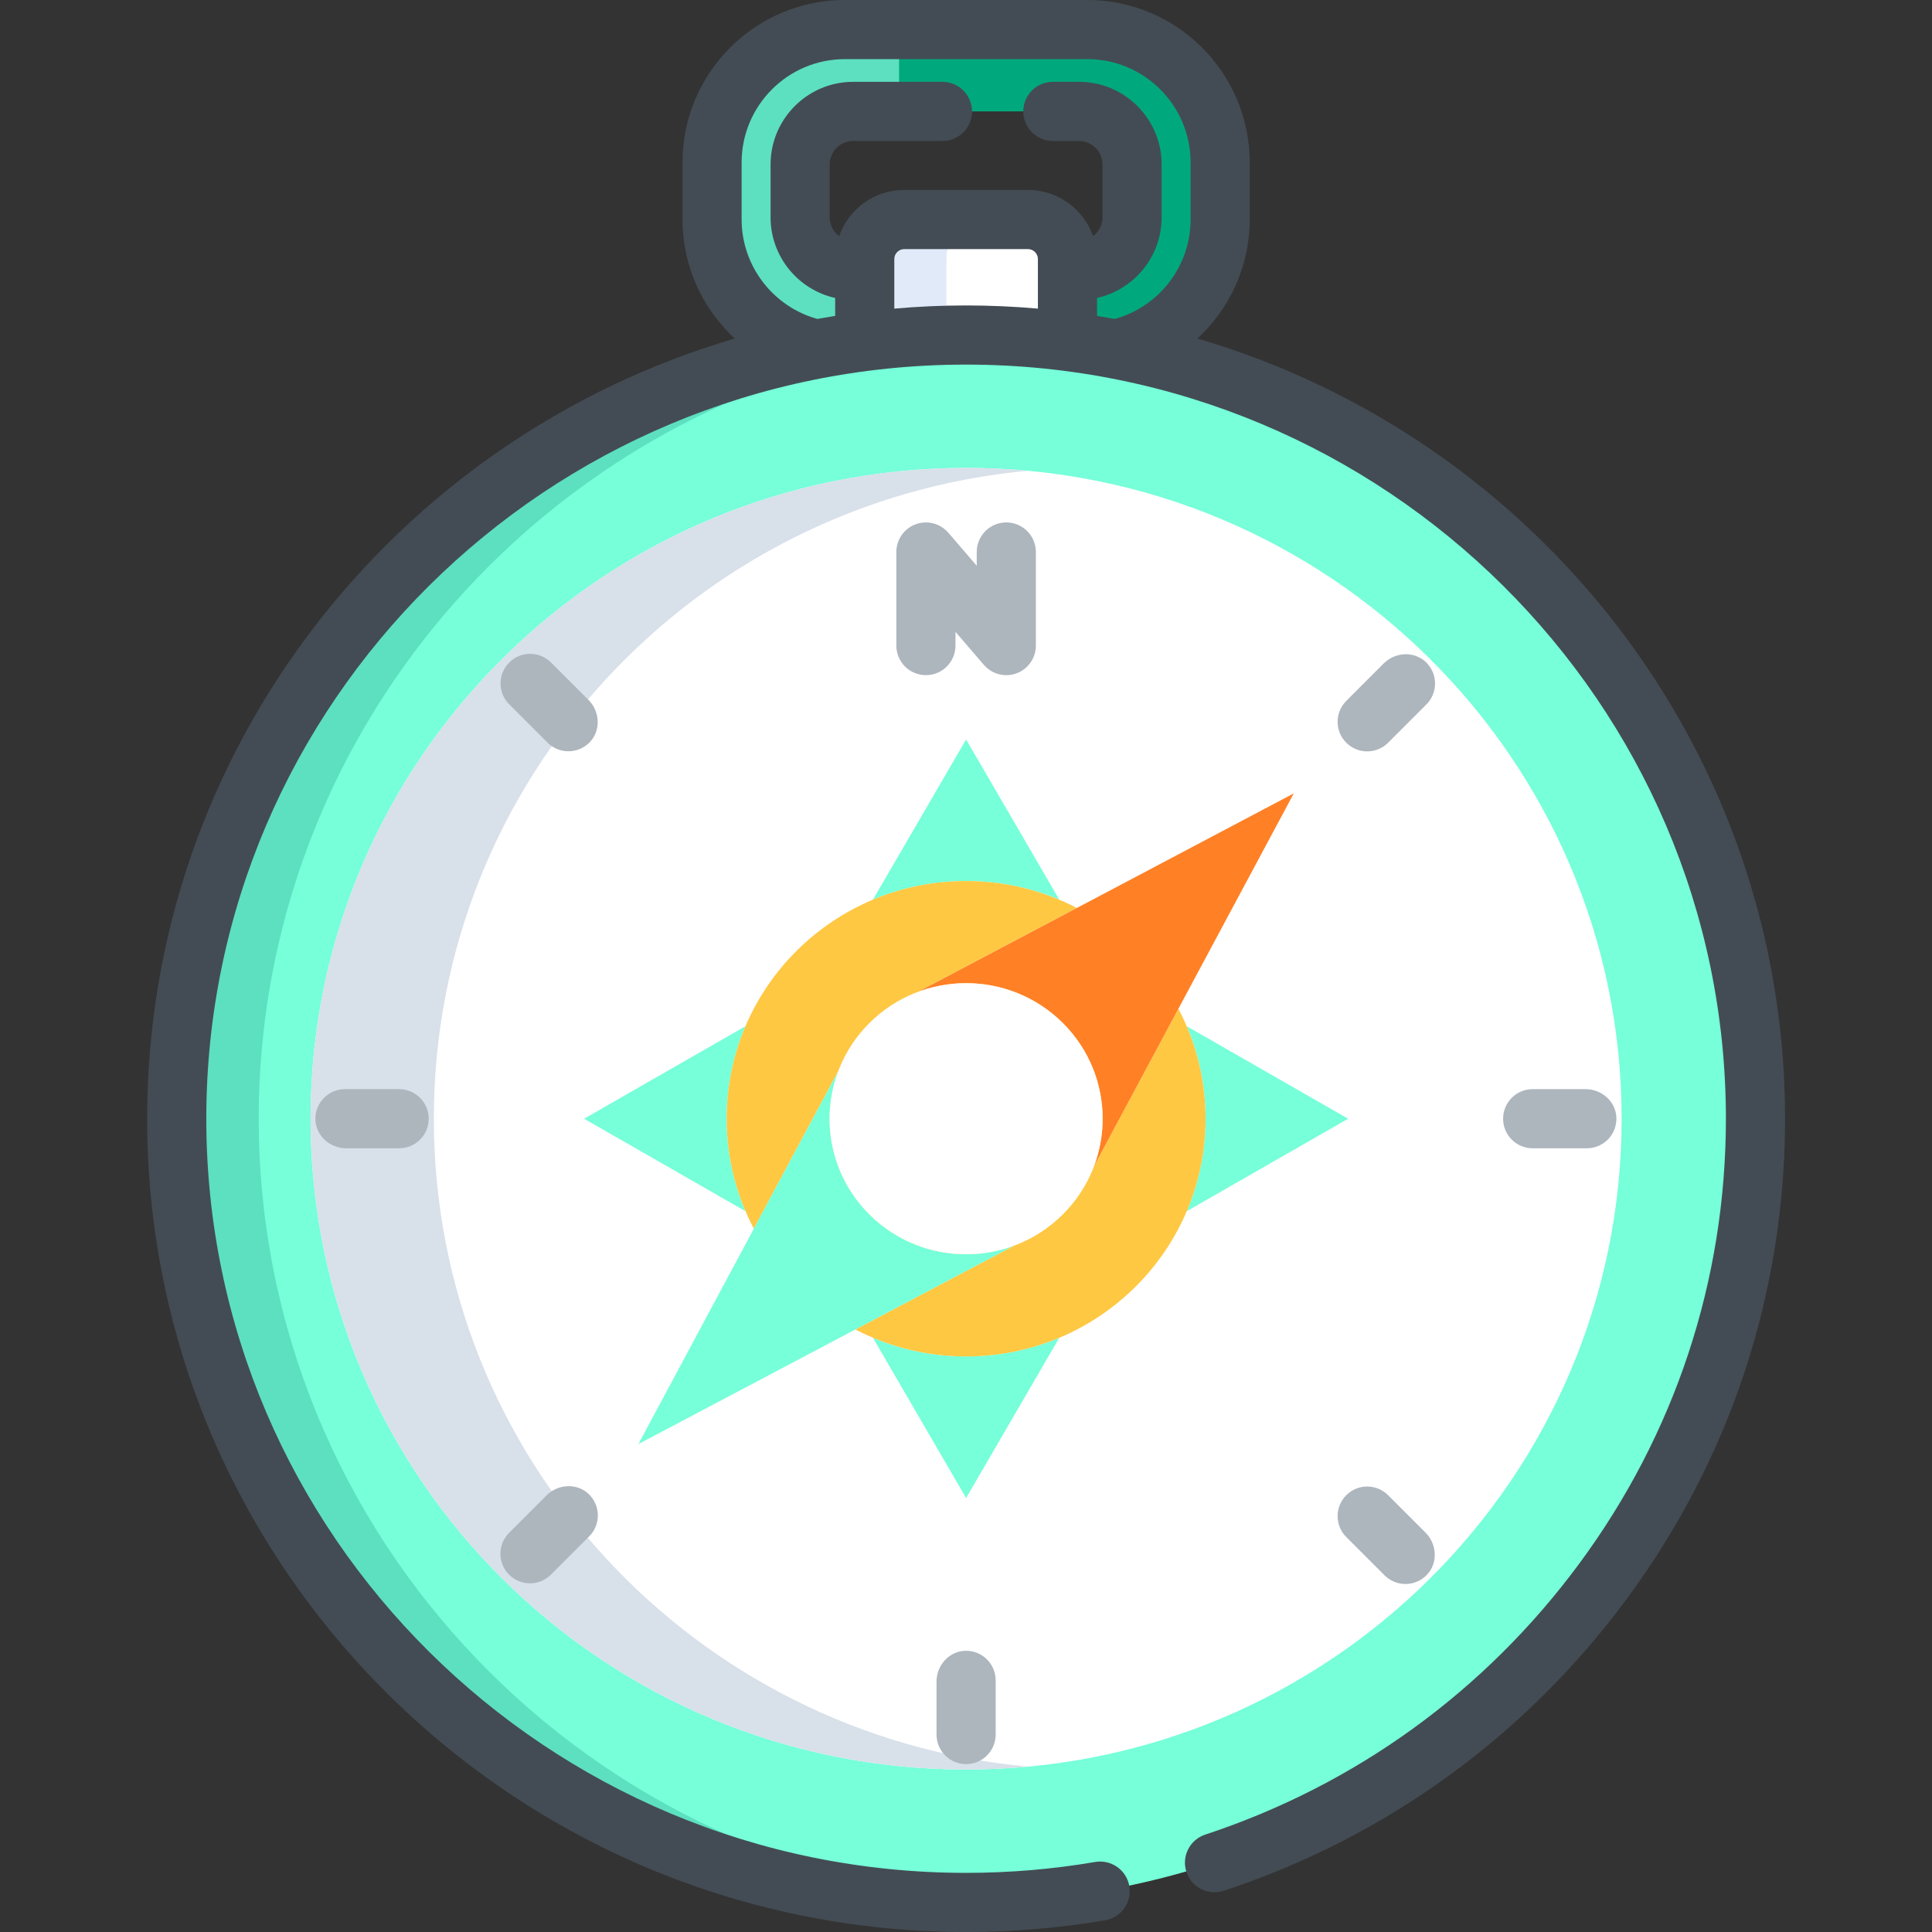 <svg height="512pt" viewBox="-39 0 512 512" width="512pt" xmlns="http://www.w3.org/2000/svg"><rect x="-39" y="0" width="512" height="512" fill="#333333" stroke="none"/><path d="m249.168 7.836h-64.281c-19.402 0-35.188 15.809-35.188 35.238v15.043c0 19.43 15.785 35.234 35.188 35.234h5.277v-21.684h-3.07c-7.727 0-14.047-6.332-14.047-14.066v-14.012c0-7.734 6.324-14.066 14.047-14.066h59.867c7.727 0 14.047 6.332 14.047 14.066v14.012c0 7.734-6.32 14.066-14.047 14.066h-3.066v21.684h5.273c19.402 0 35.188-15.805 35.188-35.234v-15.043c0-19.43-15.785-35.238-35.188-35.238zm0 0" fill="#00a97d"/><path d="m217.027 88.781c9.102 0 18.066.586 26.863 1.711v-21.867c0-5.75-4.699-10.449-10.449-10.449h-32.828c-5.75 0-10.449 4.699-10.449 10.449v21.867c8.797-1.129 17.762-1.711 26.863-1.711zm0 0" fill="#fff"/><path d="m177.391 92.539c4.215-.805 8.469-1.5 12.773-2.047v-18.824h-3.07c-7.723 0-14.043-6.332-14.043-14.066v-14.012c0-7.734 6.32-14.066 14.043-14.066h12.172v-21.688h-14.379c-19.402 0-35.188 15.809-35.188 35.238v15.043c0 16.852 11.879 30.973 27.691 34.422zm0 0" fill="#5de0bf"/><path d="m211.805 88.848v-20.223c0-5.75 4.703-10.449 10.449-10.449h-21.641c-5.75 0-10.449 4.699-10.449 10.449v21.867c7.109-.91 14.328-1.465 21.641-1.645zm0 0" fill="#e1eaf8"/><path d="m217.027 504.164c-115.348 0-209.191-93.168-209.191-207.691 0-114.52 93.844-207.691 209.191-207.691 115.352 0 209.191 93.172 209.191 207.691 0 114.523-93.84 207.691-209.191 207.691zm0 0" fill="#76ffd9"/><path d="m29.566 296.473c0-110.902 88.008-201.781 198.328-207.41-3.598-.188-7.223-.281-10.863-.281-115.352 0-209.195 93.172-209.195 207.691 0 114.523 93.844 207.691 209.191 207.691 3.645 0 7.266-.094 10.867-.277-110.32-5.633-198.328-96.512-198.328-207.414zm0 0" fill="#5de0bf"/><path d="m390.746 296.473c0-95.25-77.777-172.469-173.719-172.469s-173.719 77.219-173.719 172.469c0 95.254 77.777 172.469 173.719 172.469s173.719-77.215 173.719-172.469zm0 0" fill="#fff"/><path d="m75.969 296.473c0-89.785 69.105-163.535 157.387-171.707-5.375-.496-10.82-.762-16.328-.762-95.938 0-173.719 77.215-173.719 172.469s77.777 172.469 173.719 172.469c5.508 0 10.953-.266 16.328-.766-88.281-8.172-157.387-81.918-157.387-171.703zm0 0" fill="#d8e0ea"/><path d="m217.027 233.473c8.758 0 17.102 1.762 24.688 4.941l-24.688-42.449-24.688 42.453c7.59-3.184 15.93-4.945 24.688-4.945zm0 0" fill="#76ffd9"/><path d="m217.027 359.473c-8.758 0-17.102-1.762-24.688-4.945l24.688 42.457 24.688-42.457c-7.586 3.184-15.93 4.945-24.688 4.945zm0 0" fill="#76ffd9"/><path d="m153.57 296.473c0-8.691 1.773-16.977 4.984-24.512l-42.762 24.512 42.762 24.512c-3.207-7.535-4.984-15.816-4.984-24.512zm0 0" fill="#76ffd9"/><path d="m318.266 296.473-42.762-24.508c3.207 7.531 4.98 15.816 4.98 24.508 0 8.695-1.77 16.977-4.98 24.512zm0 0" fill="#76ffd9"/><path d="m273.285 267.328-22.355 41.715-.004-.008c4.793-12.77 2.027-27.699-8.312-37.965-10.34-10.266-25.379-13.008-38.242-8.25l-.004-.004 42.016-22.195c-8.777-4.559-18.762-7.148-29.355-7.148-35.051 0-63.457 28.203-63.457 63 0 10.52 2.609 20.43 7.203 29.145l22.355-41.711h.004c-4.793 12.773-2.031 27.703 8.309 37.969s25.379 13.008 38.242 8.25l.004.004-42.012 22.195c8.777 4.555 18.758 7.148 29.355 7.148 35.047 0 63.453-28.207 63.453-63 0-10.52-2.609-20.426-7.199-29.145zm0 0" fill="#ffc843"/><path d="m204.371 262.816.004.004c12.859-4.758 27.898-2.016 38.238 8.25 10.34 10.266 13.105 25.195 8.312 37.965l.004.008 52.941-98.789zm0 0" fill="#ff8025"/><path d="m191.441 321.875c-10.34-10.266-13.102-25.195-8.309-37.969h-.004l-52.941 98.785 99.5-52.562-.004-.004c-12.863 4.758-27.902 2.016-38.242-8.25zm0 0" fill="#76ffd9"/><path d="m242.613 321.875c-14.129 14.031-37.039 14.031-51.172 0-14.129-14.027-14.129-36.773 0-50.805 14.129-14.027 37.043-14.027 51.172 0 14.133 14.031 14.133 36.777 0 50.805zm0 0" fill="#fff"/><path d="m226.676 306.051c-5.328 5.293-13.969 5.293-19.297 0-5.332-5.289-5.332-13.867 0-19.16 5.328-5.289 13.969-5.289 19.297 0 5.332 5.293 5.332 13.871 0 19.16zm0 0" fill="#fff"/><path d="m278.332 89.715c8.508-7.871 13.859-19.113 13.859-31.598v-15.043c0-23.754-19.301-43.074-43.023-43.074h-64.281c-23.723 0-43.023 19.32-43.023 43.074v15.043c0 12.484 5.352 23.727 13.863 31.598-89.914 26.336-155.727 109.055-155.727 206.758 0 118.844 97.359 215.527 217.027 215.527 12.359 0 24.754-1.047 36.844-3.109 4.27-.727 7.137-4.777 6.41-9.043-.73-4.266-4.781-7.125-9.047-6.406-11.219 1.914-22.73 2.887-34.207 2.887-111.027 0-201.355-89.656-201.355-199.855 0-110.199 90.328-199.852 201.355-199.852s201.355 89.652 201.355 199.852c0 42.758-13.469 83.566-38.945 118.012-24.98 33.773-59.227 58.57-99.035 71.703-4.109 1.355-6.344 5.785-4.984 9.898 1.355 4.109 5.785 6.348 9.895 4.984 42.902-14.152 79.809-40.871 106.727-77.266 27.492-37.164 42.02-81.195 42.02-127.332 0-97.707-65.816-180.422-155.727-206.758zm-42.277-7.93c-6.27-.547-12.613-.84-19.027-.84-6.41 0-12.754.293-19.027.84v-13.16c0-1.418 1.195-2.613 2.613-2.613h32.828c1.418 0 2.613 1.195 2.613 2.613zm40.465-23.668c0 12.582-8.512 23.199-20.07 26.402-1.566-.285-3.141-.551-4.723-.805v-4.75c9.781-2.188 17.121-10.926 17.121-21.363v-14.012c0-12.078-9.82-21.902-21.887-21.902h-6.945c-4.328 0-7.836 3.508-7.836 7.836 0 4.332 3.508 7.84 7.836 7.84h6.945c3.426 0 6.211 2.793 6.211 6.227v14.012c0 2.035-.984 3.84-2.492 4.977-2.508-7.117-9.277-12.238-17.238-12.238h-32.832c-7.961 0-14.73 5.121-17.234 12.238-1.508-1.137-2.492-2.941-2.492-4.977v-14.012c0-3.434 2.785-6.227 6.207-6.227h23.668c4.332 0 7.84-3.508 7.84-7.84 0-4.328-3.508-7.836-7.84-7.836h-23.664c-12.066 0-21.883 9.824-21.883 21.902v14.012c0 10.438 7.336 19.18 17.117 21.363v4.75c-1.578.254-3.152.52-4.723.805-11.555-3.199-20.066-13.82-20.066-26.402v-15.043c-.004-15.109 12.266-27.402 27.348-27.402h64.281c15.082 0 27.352 12.293 27.352 27.402zm0 0" fill="#434c54"/><g fill="#adb5bd"><path d="m216.789 437.48c-4.289.129-7.598 3.871-7.598 8.164v14.023c0 4.328 3.508 7.836 7.836 7.836s7.836-3.508 7.836-7.836v-14.352c0-4.41-3.637-7.969-8.074-7.836zm0 0"/><path d="m116.969 395.902c-3.121-2.941-8.109-2.637-11.141.398l-9.918 9.918c-3.062 3.059-3.062 8.023 0 11.082 3.059 3.062 8.023 3.062 11.082 0l10.148-10.148c3.117-3.117 3.059-8.207-.172-11.25zm0 0"/><path d="m44.586 296.711c.129 4.289 3.871 7.598 8.164 7.598h14.023c4.328 0 7.836-3.508 7.836-7.836s-3.508-7.836-7.836-7.836h-14.352c-4.41 0-7.965 3.637-7.836 8.074zm0 0"/><path d="m389.359 296.234c-.129-4.289-3.871-7.598-8.16-7.598h-14.027c-4.328 0-7.836 3.508-7.836 7.836s3.508 7.836 7.836 7.836h14.355c4.406 0 7.965-3.637 7.832-8.074zm0 0"/><path d="m338.836 175.43c-3.125-2.941-8.109-2.637-11.145.398l-9.914 9.918c-3.062 3.059-3.062 8.023 0 11.082 3.059 3.062 8.02 3.062 11.082 0l10.148-10.148c3.117-3.117 3.059-8.207-.172-11.25zm0 0"/><path d="m117.348 196.629c2.941-3.125 2.637-8.109-.398-11.145l-9.918-9.918c-3.059-3.059-8.023-3.059-11.082 0-3.062 3.062-3.062 8.023 0 11.086l10.148 10.148c3.117 3.117 8.207 3.059 11.25-.172zm0 0"/><path d="m339.176 417.305c2.941-3.125 2.633-8.109-.398-11.145l-9.918-9.918c-3.062-3.059-8.023-3.059-11.082 0-3.062 3.062-3.062 8.023 0 11.086l10.148 10.148c3.117 3.117 8.203 3.059 11.25-.172zm0 0"/><path d="m214.211 171.086v-3.648l7.523 8.758c.023.023.047.043.07.066 1.438 1.629 3.531 2.664 5.875 2.664 4.328 0 7.836-3.508 7.836-7.836v-24.805c0-4.328-3.508-7.836-7.836-7.836-4.328 0-7.836 3.508-7.836 7.836v3.652l-7.523-8.758c-.051-.059-.094-.098-.145-.148-1.434-1.582-3.496-2.582-5.801-2.582-4.328 0-7.836 3.508-7.836 7.836v24.801c0 4.328 3.508 7.836 7.836 7.836 4.328.004 7.836-3.504 7.836-7.836zm0 0"/></g></svg>